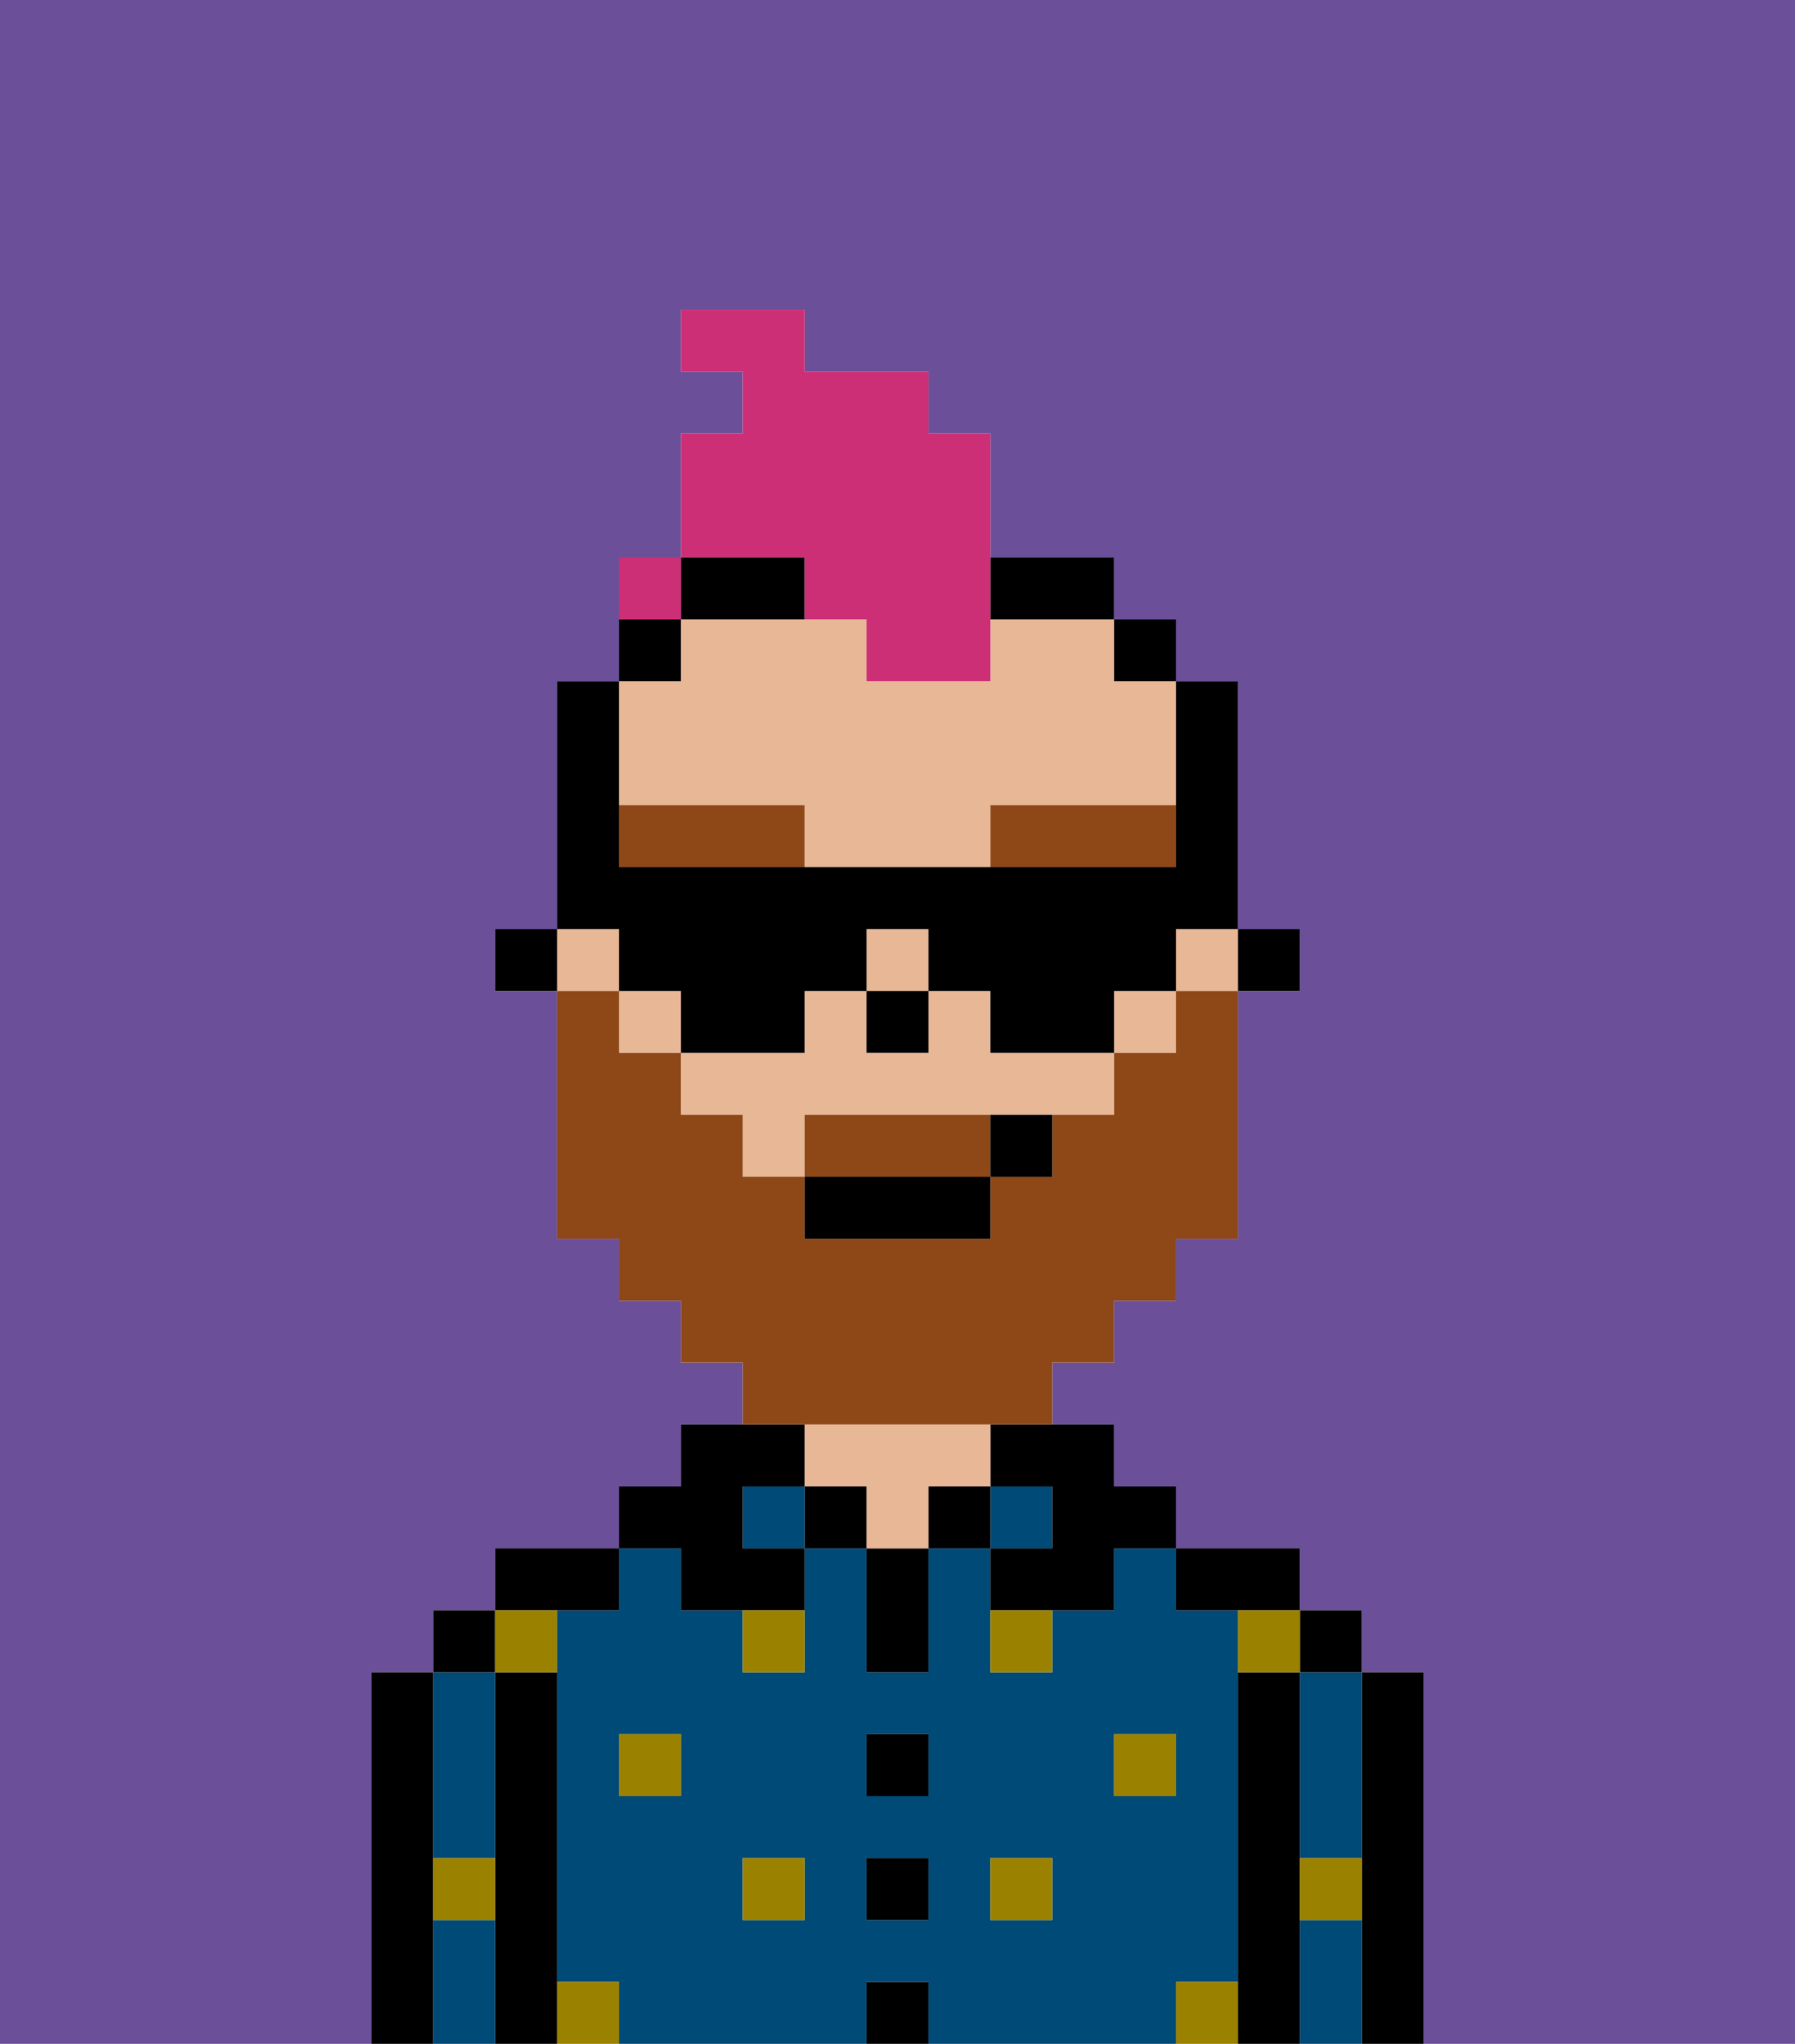 <svg xmlns="http://www.w3.org/2000/svg" viewBox="0 0 29 33"><defs><style>polygon,rect,path{shape-rendering:crispedges;}.za258-1{fill:#6b4f99;}.za258-2{fill:#000000;}.za258-3{fill:#004a77;}.za258-4{fill:#e8b795;}.za258-5{fill:#9b8100;}.za258-6{fill:#8e4717;}.za258-7{fill:#8e4717;}.za258-8{fill:#cc2f76;}</style></defs><path class="za258-1" d="M0,33H6V27H7V26H8V25h2V24h1V23h1V22H11V21H10V20H9V16H8V15H9V11h1V10h1V7h1V6H11V5h2V6h2V7h1V9h2v1h1v1h1v4h1v1H20v4H19v1H18v1H17v1h1v1h1v1h2v1h1v1h1v6h6V0H0Z"/><path class="za258-2" d="M23,27H22v6h1V27Z"/><path class="za258-3" d="M21,31v2h1V31Z"/><path class="za258-3" d="M21,28v2h1V27H21Z"/><rect class="za258-2" x="21" y="26" width="1" height="1"/><path class="za258-2" d="M21,30V27H20v6h1V30Z"/><path class="za258-3" d="M20,32V26H19V25H18v1H17v1H16V25H15v2H14V25H13v2H12V26H11V25H10v1H9v6h1v1h4V32h1v1h4V32Zm-9-3H10V28h1Zm2,2H12V30h1Zm2,0H14V30h1Zm0-2H14V28h1Zm2,2H16V30h1Zm1-2V28h1v1Z"/><path class="za258-2" d="M20,26h1V25H19v1Z"/><rect class="za258-3" x="16" y="24" width="1" height="1"/><path class="za258-2" d="M16,24h1v1H16v1h2V25h1V24H18V23H16Z"/><rect class="za258-2" x="15" y="24" width="1" height="1"/><rect class="za258-2" x="14" y="32" width="1" height="1"/><rect class="za258-2" x="14" y="30" width="1" height="1"/><rect class="za258-2" x="14" y="28" width="1" height="1"/><path class="za258-2" d="M14,26v1h1V25H14Z"/><rect class="za258-2" x="13" y="24" width="1" height="1"/><path class="za258-4" d="M16,24V23H13v1h1v1h1V24Z"/><rect class="za258-3" x="12" y="24" width="1" height="1"/><path class="za258-2" d="M11,26h2V25H12V24h1V23H11v1H10v1h1Z"/><path class="za258-2" d="M10,26V25H8v1h2Z"/><path class="za258-2" d="M9,31V27H8v6H9V31Z"/><path class="za258-3" d="M7,31v2H8V31Z"/><path class="za258-3" d="M7,30H8V27H7v3Z"/><rect class="za258-2" x="7" y="26" width="1" height="1"/><path class="za258-2" d="M7,30V27H6v6H7V30Z"/><rect class="za258-5" x="10" y="28" width="1" height="1"/><rect class="za258-5" x="12" y="30" width="1" height="1"/><path class="za258-5" d="M12,27h1V26H12Z"/><rect class="za258-5" x="16" y="30" width="1" height="1"/><rect class="za258-5" x="18" y="28" width="1" height="1"/><path class="za258-5" d="M16,27h1V26H16Z"/><path class="za258-5" d="M9,27V26H8v1Z"/><path class="za258-5" d="M19,32v1h1V32Z"/><path class="za258-5" d="M9,32v1h1V32Z"/><path class="za258-5" d="M7,31H8V30H7Z"/><path class="za258-5" d="M21,31h1V30H21Z"/><path class="za258-5" d="M20,27h1V26H20Z"/><rect class="za258-2" x="20" y="15" width="1" height="1"/><path class="za258-4" d="M13,13v1h3V13h3V11H18V10H16v1H14V10H11v1H10v2Z"/><path class="za258-4" d="M16,16H15v1H14V16H13v1H11v1h1v1h1V18h5V17H16Z"/><rect class="za258-4" x="14" y="15" width="1" height="1"/><rect class="za258-4" x="9" y="15" width="1" height="1"/><rect class="za258-4" x="10" y="16" width="1" height="1"/><rect class="za258-4" x="19" y="15" width="1" height="1"/><rect class="za258-4" x="18" y="16" width="1" height="1"/><rect class="za258-2" x="18" y="10" width="1" height="1"/><path class="za258-2" d="M13,9H11v1h2Z"/><path class="za258-2" d="M17,10h1V9H16v1Z"/><rect class="za258-2" x="10" y="10" width="1" height="1"/><rect class="za258-2" x="8" y="15" width="1" height="1"/><rect class="za258-2" x="14" y="16" width="1" height="1"/><path class="za258-6" d="M10,13v1h3V13Z"/><path class="za258-6" d="M16,14h3V13H16Z"/><path class="za258-7" d="M15,18H13v1h3V18Z"/><path class="za258-7" d="M14,23h3V22h1V21h1V20h1V16H19v1H18v1H17v1H16v1H13V19H12V18H11V17H10V16H9v4h1v1h1v1h1v1h2Z"/><rect class="za258-2" x="13" y="19" width="3" height="1"/><path class="za258-2" d="M16,19h1V18H16Z"/><path class="za258-8" d="M13,10h1v1h2V7H15V6H13V5H11V6h1V7H11V9h2Z"/><path class="za258-2" d="M10,16h1v1h2V16h1V15h1v1h1v1h2V16h1V15h1V11H19v3H10V11H9v4h1Z"/><rect class="za258-8" x="10" y="9" width="1" height="1"></rect></svg>